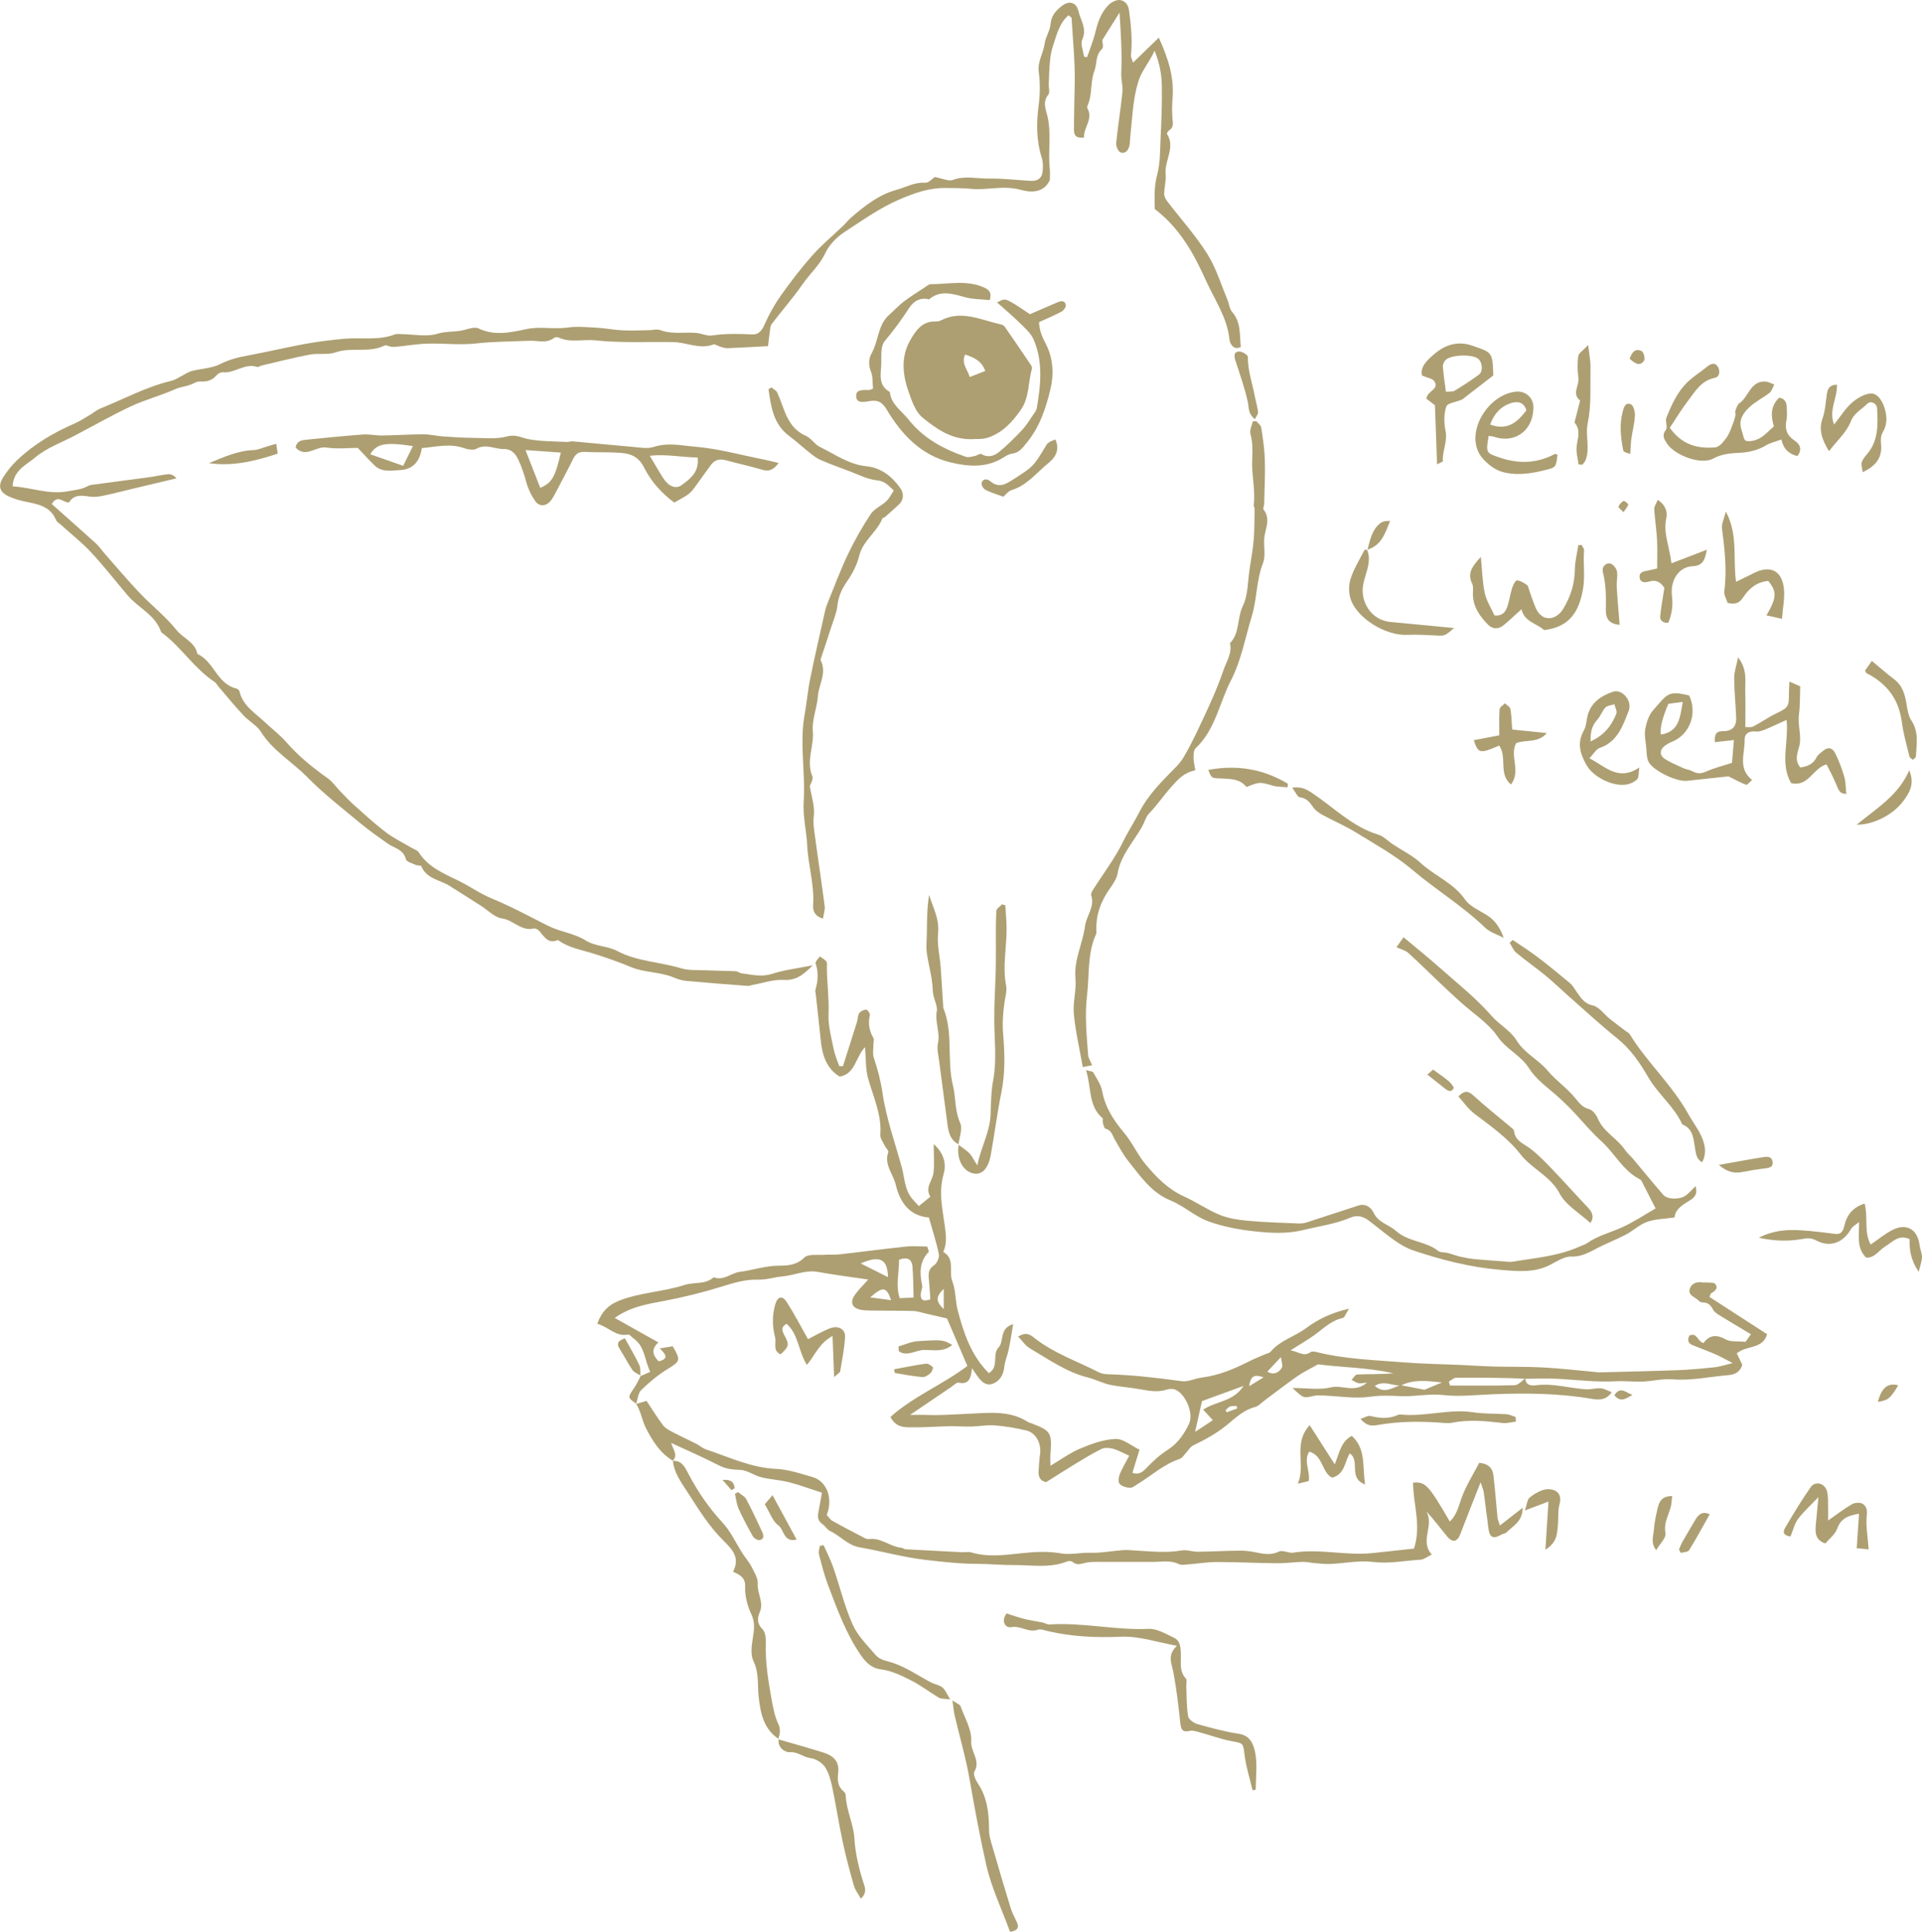 <?xml version="1.0" encoding="UTF-8"?><svg id="Layer_1" xmlns="http://www.w3.org/2000/svg" viewBox="0 0 421.96 424.11"><defs><style>.cls-1{fill:#ad9f72;stroke-width:0px;}</style></defs><path class="cls-1" d="M139.68,308.18c-1.93-1.38-1.9-1.36-.49-3.42.59-.86,1.01-1.82,1.51-2.74l-.11.1c.66-.29,1.33-.58,2.17-.95-1.29-2.57-1.14-5.55-3.64-7.3-.43-.3-.9-.96-1.23-.89-2.67.56-4.23-1.65-6.76-2.35.93-2.66,2.48-4.21,4.99-5.16,4.59-1.73,9.53-1.88,14.14-3.36,2.13-.69,4.59-.04,6.43-1.7,2.18.85,3.82-.94,5.68-1.18,2.94-.38,5.77-1.38,8.78-1.37,1.91,0,3.8-.15,5.46-1.79.82-.82,2.83-.48,4.3-.59,1.17-.09,2.37.03,3.53-.1,4.76-.54,9.51-1.19,14.27-1.69,1.61-.17,3.26-.03,4.85-.03.17.6.43,1.08.32,1.19-2.06,2.15-2,4.67-1.43,7.34.13.59-.28,1.27-.31,1.92-.07,1.44.71,1.66,2.11,1.14-.11-1.56-.19-3.16-.35-4.75-.11-1.17.1-2,1.2-2.75.63-.42,1.17-1.68,1.02-2.41-.54-2.64-1.39-5.21-2.19-8.04-4.25-.37-6.34-3.27-7.29-7.26-.56-2.35-2.6-4.36-1.62-7.11.12-.33-.55-.9-.78-1.4-.37-.79-1.03-1.63-.97-2.4.33-4.44-1.56-8.34-2.7-12.45-.56-2.01-.44-4.2-.66-6.79-2.16,2.28-2.07,5.84-5.56,6.47-2.93-1.76-3.86-4.77-4.18-8.14-.32-3.33-.72-6.66-1.08-9.98-.03-.32-.16-.67-.07-.95.58-1.93.7-3.83.04-5.8-.12-.36.59-1,.92-1.52.49.36,1.09.65,1.45,1.12.22.29.1.85.1,1.28.02,3.44.52,6.84.37,10.31-.11,2.53.63,5.11,1.13,7.64.25,1.27.79,2.48,1.21,3.72.28,0,.55.02.83.03,1.03-3.25,2.07-6.5,3.09-9.75.2-.62.13-1.39.48-1.89.3-.43,1-.76,1.54-.78.27-.01.88.85.8,1.18-.45,1.82-.15,3.44.76,5.05.22.39-.01,1.02,0,1.55,0,.93-.18,1.94.1,2.79.85,2.54,1.51,5.01,1.91,7.73.8,5.53,2.75,10.9,4.23,16.33.62,2.28.6,4.78,2.17,6.75.45.57.98,1.09,1.58,1.75.9-.74,1.65-1.34,2.52-2.06-1.26-1.99.49-3.51.69-5.28.22-1.87.05-3.78.05-6.27,2.45,2.19,2.76,4.58,2.16,6.66-1.21,4.23-.06,8.31.41,12.37.19,1.68.22,3.06-.47,4.65,2.68,1.54,1.14,4.31,1.99,6.46.77,1.97.63,4.27,1.18,6.36,1.32,5,2.92,9.9,6.83,13.79,2.34-1.4.65-4.09,2.14-5.64,1.29-1.34.04-4.18,3.21-5.12-.37,2.14-.64,3.9-1,5.64-.27,1.28-.84,2.52-.96,3.8-.18,1.85-1.18,3.24-2.7,3.7-1.64.5-2.7-.99-3.58-2.28-.17-.25-.34-.5-.81-1.18-.21,2.11-.62,3.66-2.94,3.17-.45-.09-1.08.59-1.6.94-2.82,1.9-5.63,3.81-9.06,6.14,1.57,0,2.55-.04,3.53,0,3.11.15,6.21-.13,9.29-.25,4.28-.16,8.95-.85,12.99,1.76.27.17.61.25.91.36,4.2,1.6,4.47,2.05,4.11,6.75-.06.73,0,1.46,0,2.54,2.33-1.37,4.35-2.87,6.6-3.8,2.45-1.02,5.1-1.99,7.7-2.08,1.69-.06,3.43,1.48,5.25,2.35-.58,1.88-1.04,3.41-1.56,5.1,1.33.42,2.14-.06,3.07-1.05,1.4-1.49,2.96-2.91,4.68-4.01,2.24-1.43,3.62-3.47,4.69-5.73,1.06-2.25-.76-6.58-3.06-7.5-.54-.22-1.3-.17-1.87.01-1.86.61-3.65.31-5.5-.03-2.24-.42-4.54-.55-6.78-1-1.73-.35-3.3-1.21-5.05-1.65-4.68-1.17-8.63-4-12.73-6.41-.94-.55-1.59-1.59-2.53-2.56,1.52-.94,2.39-.62,3.33.13,4.28,3.45,9.47,5.21,14.29,7.67.57.29,1.26.45,1.9.47,5.51.14,10.96.79,16.42,1.53,1.38.19,2.86-.61,4.32-.79,3.72-.46,7.1-1.87,10.4-3.55,1.16-.59,2.38-1.06,3.57-1.58.4-.18.93-.24,1.18-.54,2.07-2.5,5.26-3.3,7.76-5.16,2.54-1.89,5.44-3.37,9.47-4.3-.72,1.11-.97,1.96-1.38,2.05-2.62.54-4.36,2.44-6.4,3.87-1.48,1.04-3.05,1.95-5.06,3.22,1.81.34,2.9,1.45,4.35.42.3-.21.87-.17,1.27-.06,6.29,1.58,12.75,1.77,19.16,2.28,4.11.33,8.24.38,12.36.56,2.5.11,5,.3,7.5.36,3.6.1,7.2,0,10.79.2,3.9.21,7.79.67,11.69,1.02.11,0,.21.07.32.07,5.86-.15,11.71-.27,17.57-.49,2.73-.1,5.46-.36,8.19-.65,1.03-.11,2.04-.47,3.87-.91-1.73-.88-2.72-1.46-3.77-1.92-1.67-.72-3.38-1.34-5.06-2.03-1.06-.43-1.1-1.21-.67-2.1,1.71-.76,1.76,1.34,3.09,1.66,1.25-1.73,2.79-1.97,4.85-.82,1.11.62,2.69.37,4.37.55.27-.38.69-.95,1.2-1.66-2.4-1.44-4.63-2.76-6.84-4.13-.54-.33-1.18-.71-1.45-1.23-.5-.97-1.07-1.61-2.23-1.62-.31,0-.71-.13-.9-.34-.73-.86-2.49-1.13-2.01-2.66.41-1.28,1.63-1.64,2.97-1.37.21.04.44-.05.65-.02.68.08,1.65-.06,1.96.32.75.93-.04,1.55-.86,2.03-.15.09-.19.37-.4.82,4.16,2.69,8.36,5.4,12.65,8.18-.91,3.36-4.59,2.4-6.65,4.22.4.83.81,1.69,1.2,2.49-.42,1.6-1.67,2.16-2.99,2.27-4.11.33-8.16,1.28-12.35.93-2.15-.18-4.36.41-6.55.49-1.95.08-3.92-.17-5.86-.06-4.17.22-8.3-.28-12.44-.53-2.47-.15-4.95-.04-7.44-.02-5.06-.27-10.11-.24-15.17-.23-.54,0-1.08.56-1.62.86.08.28.16.57.25.85,4.73,0,9.47.07,14.2-.07.8-.02,1.57-.97,2.35-1.49.05,1.67,1.54,1.61,2.38,1.5,3.73-.49,7.28.66,10.92.89,1.07.07,2.17-.3,3.24-.22.76.05,1.49.51,2.43.86-1.32,1.89-3.07,1.68-4.37,1.46-7.17-1.23-14.42-1.3-21.61-1.02-3.68.14-7.4.59-11.04.18-3.2-.36-6.26.4-9.39.24-2.24-.11-4.4-.19-6.69.14-3.34.47-6.83-.15-10.25-.28-.73-.03-1.49-.06-2.19.11-2.11.5-2.11.54-4.55-1.76,3.1,0,5.9.48,8.43-.14,2.5-.61,5.14,1.35,7.92-1.03-.99.08-1.47.23-1.89.12-.53-.14-1.01-.49-1.51-.74.42-.41.82-1.15,1.25-1.17,2.64-.11,5.29-.05,7.98-.25-5.66-1.32-11.52-1.3-16.58-1.98-1.85,1.05-3.26,1.71-4.52,2.59-2.45,1.72-4.82,3.56-7.22,5.34-.7.52-1.35,1.26-2.14,1.46-2.47.63-4.29,2.42-6.07,3.88-2.34,1.92-4.85,3.27-7.49,4.55-.63.3-1.02,1.07-1.54,1.61-.44.47-.83,1.15-1.37,1.33-3.48,1.14-6.14,3.63-9.19,5.48-.56.34-1.16.89-1.72.87-.8-.03-1.78-.31-2.29-.85-.35-.38-.24-1.46,0-2.08.55-1.36,1.32-2.63,2.1-4.11-1.44-.64-2.48-1.25-3.6-1.55-.79-.21-1.82-.27-2.51.07-2.02.99-3.95,2.19-5.88,3.36-2.01,1.22-3.99,2.49-6.24,3.91-1.03-.16-1.79-.91-1.67-2.39.1-1.2.12-2.41.31-3.6.37-2.36-.82-4.81-2.94-5.33-2.28-.56-4.63-.95-6.98-1.14-1.69-.14-3.42.22-5.13.26-1.63.04-3.27-.1-4.91-.07-2.51.05-5.02.25-7.53.24-1.91-.01-4.03.27-5.35-2.28,5.08-4.54,11.54-7.12,16.9-11.2-1.48-3.45-3.03-7.07-4.47-10.42-1.61-.37-3.21-.75-4.8-1.11-.85-.19-1.7-.51-2.56-.53-3.1-.08-6.2-.06-9.3-.1-.76,0-1.54-.02-2.29-.17-1.79-.35-2.4-1.53-1.41-3.07.79-1.23,1.91-2.25,3.07-3.57-3.78-.56-7.43-1-11.03-1.67-2.77-.51-5.24.79-7.89,1-1.79.15-3.45.77-5.39.7-2.61-.09-5.32.72-7.87,1.52-4.1,1.28-8.22,2.29-12.44,3.11-3.56.69-7.45,1.21-11.04,3.77,3.36,1.88,6.38,3.58,9.59,5.38-1.67,1.48-1.25,2.86.07,4.16,2.35-.61,1.48-1.61.22-2.85,1.1-.18,1.99-.33,2.84-.47,1.84,3.1,1.66,3.31-1.13,5.01-2.1,1.28-4.02,2.91-5.79,4.62-.69.67-.75,2-1.1,3.02l.07-.06ZM307.53,304.1c1.67.32,3.34.65,5.21,1.01.99-.42,2.25-.94,3.84-1.61-3.24-.32-6.16-.75-8.98.66-1.83.17-3.69-1.21-5.78.09,2.16,1.92,3.92.31,5.72-.16ZM200.57,284.86c-.08-2.41-.06-4.62-.25-6.82-.15-1.7-1.22-2.12-2.94-1.48.04,2.77-.8,5.54.14,8.45,1.04-.05,1.86-.09,3.05-.15ZM273.02,304.26c-3.63,1.33-6.69,2.45-9.13,3.34-.58,2.58-.99,4.41-1.53,6.77,1.62-1.07,2.76-1.82,3.91-2.58-.65-.71-1.24-1.35-2.13-2.32,2.9-1.9,6.64-1.71,8.88-5.21ZM194.94,280.38c-.04-3.99-1.83-4.85-5.98-3,2.02,1.01,3.95,1.98,5.98,3ZM195.63,285.44c-1.03-2.99-1.8-3.06-4.58-.61,1.64.22,2.88.39,4.58.61ZM281.22,297.94c-1.25,1.34-2.13,2.29-2.98,3.19,1.19.76,2.41.38,3.15-.81.32-.51-.08-1.48-.17-2.38ZM207.19,282.95c-1.78,1.76-1.76,2.77,0,4.45v-4.45ZM274.23,304.34c1.32-.82,2.05-1.26,3.18-1.96-1.98-.69-2.83-.39-3.18,1.96ZM271.63,309.2c-.04-.18-.09-.35-.13-.53-.48.03-.99-.04-1.42.11-.39.14-.68.54-1.02.82.09.15.17.31.26.46.77-.29,1.54-.58,2.31-.86Z"/><path class="cls-1" d="M205.23,38.86c1.72.32,3.02.99,3.93.65,2.69-1.01,5.37-.26,8.02-.31,3.07-.05,6.15.36,9.23.51,1.38.06,2.37-.62,2.49-2.07.09-.97.12-2.02-.17-2.92-1.22-3.84-1.23-7.69-.7-11.65.32-2.39.34-4.88.02-7.27-.31-2.31,1.03-4.11,1.29-6.22.18-1.44,1.17-2.8,1.29-4.23.15-1.86,1.13-2.99,2.45-4.02,1.64-1.28,3.24-.87,3.69,1.13.46,2.02,1.93,3.84.83,6.23-.45.98.23,2.48.39,3.74l.67.13c.62-1.83,1.37-3.62,1.82-5.49.54-2.24,1.27-4.36,2.91-5.99.61-.61,1.69-1.16,2.48-1.07,1.05.12,1.82.93,2,2.26.44,3.26.77,6.51.43,9.81-.05.47.25.98.45,1.67,1.91-1.86,3.65-3.55,5.66-5.49,2.04,4.52,3.39,8.67,3.02,13.24-.12,1.48-.15,2.99-.03,4.48.08,1.01.36,1.95-.71,2.63-.24.16-.56.66-.49.77,1.92,3-.59,5.85-.29,8.81.14,1.45-.31,2.95-.32,4.43,0,.57.39,1.21.76,1.69,2.91,3.8,6.15,7.39,8.69,11.42,1.93,3.06,3,6.67,4.43,10.05.38.9.45,2.03,1.05,2.72,1.99,2.3,1.59,5.04,1.89,7.69-1.16.53-1.78.05-2.23-.78-.15-.28-.24-.62-.27-.94-.49-4.79-3.28-8.7-5.17-12.91-2.62-5.84-5.74-11.5-11.22-15.67-.06-2.42-.17-4.92.53-7.54.69-2.58.62-5.38.75-8.09.18-3.79.35-7.59.27-11.37-.05-2.42-.42-4.87-1.59-7.76-1.22,2.71-2.84,4.35-3.6,6.86-1.22,4.03-1.29,8.09-1.75,12.15-.06.54-.03,1.1-.13,1.64-.2,1.08-.81,2.03-1.94,1.71-.51-.15-1.09-1.36-1.02-2.03.37-3.76,1-7.49,1.38-11.24.14-1.37-.32-2.79-.26-4.18.19-4.36-.08-8.71-.38-13.27-1.2,1.91-2.39,3.82-3.78,6.03,0,.37.35,1.59-.06,1.96-1.5,1.36-1.07,3.22-1.67,4.78-.95,2.48-.41,5.2-1.5,7.62-.08.19-.12.48-.03.64,1.32,2.37-.91,4.2-.74,6.38-1.57.22-2.24-.29-2.23-1.74.04-3.29.08-6.59.17-9.88.12-4.85-.41-9.71-.68-14.57,0-.16-.3-.3-.67-.64-2.06,1.76-2.6,4.3-3.4,6.67-.37,1.09-.57,2.27-.68,3.42-.17,1.69-.2,3.39-.27,5.09-.03.76.29,1.79-.09,2.25-1.27,1.53-.61,3.11-.24,4.54.98,3.89.13,7.82.56,11.71.09.84.01,1.7.01,2.51-1.37,2.96-4.33,2.71-6.42,2.13-3.76-1.05-7.37.16-11.02-.22-1.76-.18-3.55-.15-5.33-.18-3.65-.07-6.89,1.07-10.26,2.52-4.36,1.88-8.12,4.6-12.02,7.13-1.73,1.12-3.39,2.83-4.26,4.67-1.26,2.69-3.44,4.57-5.05,6.91-2.06,2.99-4.5,5.73-6.7,8.63-.34.45-.34,1.18-.43,1.79-.16,1.05-.26,2.11-.38,3.07-3.18.17-6.03.34-8.89.45-.52.02-1.06-.17-1.58-.32-.53-.15-1.15-.63-1.54-.49-3.03,1.14-5.87-.48-8.8-.53-5.7-.1-11.41.23-17.1-.38-2.69-.29-5.46.59-8.09-.62-.26-.12-.74-.1-.96.07-1.67,1.31-3.56.56-5.37.64-3.92.16-7.9.16-11.75.59-4.39.49-8.71-.32-13.04.21-.5.06-1.01.12-1.51.17-1.25.14-2.49.33-3.74.38-.63.03-1.42-.51-1.88-.28-3.39,1.68-7.17.25-10.66,1.47-1.74.61-3.82.15-5.69.5-3.57.68-7.09,1.58-10.63,2.41-.32.07-.67.4-.91.31-2.73-.95-4.94,1.45-7.57,1.16-.45-.05-1.09.33-1.41.71-.96,1.1-2.13,1.4-3.51,1.31-.41-.03-.9.09-1.26.3-1.34.76-2.99.82-4.22,1.37-3.25,1.46-6.72,2.34-9.91,3.85-4.1,1.95-8.06,4.19-12.08,6.31-2.97,1.57-6.29,2.73-8.79,4.85-1.88,1.6-4.83,2.81-4.94,6.35,4.09.21,7.93,1.89,12.21,1.06,1.43-.28,2.86-.35,4.16-1.07.28-.15.6-.28.92-.32,4.31-.58,8.62-1.14,12.93-1.72,1.29-.18,2.56-.5,3.85-.62.62-.06,1.27.18,1.9.9-3.31.79-6.62,1.58-9.94,2.37-2.1.5-4.19,1.05-6.3,1.48-.93.19-1.93.3-2.85.16-1.79-.28-3.48-.48-4.51,1.3-1.32.05-2.46-1.88-3.79.33,3.19,2.84,6.46,5.71,9.67,8.63.79.72,1.4,1.65,2.12,2.46,2.51,2.85,4.96,5.76,7.58,8.51,2.61,2.74,5.65,5.1,7.99,8.04,1.47,1.84,4.1,2.65,4.61,5.27,3.63,1.63,4.31,6.58,8.51,7.58.28.07.67.37.73.63.71,3.14,3.44,4.77,5.5,6.7,1.58,1.49,3.39,2.86,4.82,4.5,2.67,3.07,5.79,5.57,9.08,7.91,1.04.74,1.8,1.88,2.7,2.81,1.04,1.07,2.06,2.17,3.17,3.16,2.26,2.01,4.5,4.07,6.91,5.9,1.71,1.3,3.69,2.24,5.55,3.35.56.33,1.32.54,1.64,1.04,2.1,3.27,5.49,4.63,8.77,6.24,2.44,1.2,4.69,2.82,7.2,3.85,4.24,1.74,8.26,3.93,12.33,5.98,2.72,1.37,5.82,1.68,8.33,3.25,2.19,1.37,4.78,1.18,6.89,2.3,4.41,2.35,9.39,2.4,14.03,3.81,1.69.52,3.59.37,5.4.45,2.22.1,4.45.1,6.68.21.41.02.79.4,1.21.45,2.23.28,4.38.87,6.73.11,2.65-.85,5.48-1.18,8.92-1.87-2.13,2.18-3.73,3.37-6.42,3.21-2.2-.13-4.45.68-6.68,1.08-.41.07-.83.26-1.23.23-4.5-.34-9.01-.68-13.5-1.1-.93-.09-1.86-.4-2.73-.76-3.01-1.26-6.32-1-9.45-2.31-2.56-1.07-5.31-2.03-7.99-2.88-2.72-.86-5.55-1.27-7.93-3.02-2.18.95-3.02-.77-4.14-2.02-.27-.3-.84-.59-1.18-.51-2.75.66-4.48-1.86-6.98-2.21-1.64-.23-3.09-1.81-4.63-2.79-2.27-1.44-4.54-2.88-6.81-4.32-2.14-1.36-5.1-1.53-6.27-4.35-.09-.22-.84-.1-1.22-.28-.78-.36-2.03-.69-2.17-1.26-.55-2.22-2.59-2.43-4.02-3.45-2.02-1.45-4.07-2.86-5.98-4.45-3.94-3.28-8.02-6.43-11.6-10.08-3.34-3.4-7.62-5.83-10.24-10.01-.89-1.42-2.61-2.29-3.79-3.56-1.9-2.04-3.68-4.21-5.5-6.33-.29-.33-.48-.79-.83-1.01-4.39-2.88-7.19-7.45-11.31-10.61-.17-.13-.42-.25-.48-.43-1.28-3.75-5.01-5.24-7.35-8.01-2.64-3.13-5.16-6.37-7.94-9.36-2.03-2.19-4.41-4.05-6.63-6.07-.4-.36-.95-.66-1.14-1.12-1.19-2.84-3.7-3.41-6.32-3.93-1.38-.27-2.78-.64-4.05-1.23-2.04-.95-2.43-2.28-1.21-4.21.86-1.37,1.9-2.67,3.08-3.78,3.69-3.49,8-6.03,12.65-8.05,1.09-.47,2.1-1.15,3.13-1.75.84-.49,1.6-1.16,2.49-1.52,5.17-2.08,10.11-4.79,15.6-6.07.73-.17,1.39-.64,2.07-.98.78-.39,1.52-.94,2.35-1.16,2.06-.55,4.36-.57,6.21-1.51,2-1.01,4-1.52,6.14-1.91,3.95-.72,7.86-1.65,11.8-2.4,3.05-.58,6.12-.97,9.23-1.26,3.72-.35,7.58.44,11.21-.96.48-.18,1.07-.07,1.62-.06,2.58.03,5.34.64,7.69-.08,2.1-.65,4.19-.31,6.2-.91.92-.27,2.13-.63,2.88-.27,3.51,1.7,7.08.88,10.49.15,3.04-.65,6.01.09,9.01-.34,2.14-.3,4.36-.08,6.54.04,1.84.1,3.67.48,5.51.57,1.94.09,3.9,0,5.85-.03.83-.01,1.76-.3,2.48-.03,2.6.99,5.27.42,7.89.63,1.18.09,2.39.73,3.49.56,2.98-.45,5.93-.37,8.91-.23,1.22.06,2.02-.79,2.59-2.11.98-2.27,2.23-4.48,3.66-6.5,2.15-3.03,4.42-5.99,6.89-8.77,2.06-2.32,4.48-4.31,6.73-6.47.63-.6,1.16-1.31,1.82-1.87,2.97-2.53,5.98-4.95,9.88-6.02,2.09-.57,3.97-1.72,6.3-1.56.79.05,1.65-.96,2.15-1.27Z"/><path class="cls-1" d="M139.61,308.23c.72-.21,1.44-.42,2.34-.68,1.24,1.86,2.35,3.71,3.66,5.41.54.69,1.46,1.13,2.28,1.56,1.61.85,3.28,1.59,4.91,2.42.77.39,1.45,1.02,2.26,1.29,5.03,1.67,9.85,4.01,15.33,4.25,2.68.12,5.34,1.04,7.96,1.78,3.18.91,4.6,4.68,3.15,8.34.39.41.75,1.01,1.28,1.31,2.11,1.19,4.26,2.3,6.41,3.42.48.25,1.04.63,1.51.56,2.7-.38,4.71,1.68,7.22,1.91.31.03.6.32.9.33,4.13.23,8.26.44,12.39.65.66.03,1.36-.15,1.96.03,3.72,1.1,7.42.58,11.18.18,2.81-.3,5.74-.46,8.49.03,2.22.39,4.27-.19,6.4-.12,2.44.08,4.91-.41,7.36-.59.87-.06,1.75.04,2.63.09,3.4.18,6.79.59,10.21-.02,1.11-.2,2.32.3,3.49.29,3.19-.03,6.38-.23,9.58-.24,1.3,0,2.6.25,3.88.51,1.51.31,2.88.41,4.41-.31.81-.39,2.1.4,3.1.24,5.9-.93,11.78.74,17.67.07,2.92-.33,5.85-.64,8.85-.96,1.69-5.04-.19-9.77-.19-14.48,2.71-.24,3.38.48,8.07,8.55,1.47-1.4,1.9-3.25,2.55-5.11.96-2.72,2.57-5.22,3.91-7.8,1.95.18,2.91,1.14,3.1,2.69.38,3.11.6,6.24.91,9.35.04.41.23.8.52,1.73,1.65-1.28,3.07-2.39,5.02-3.91-.08,3.21-2.25,4.02-3.55,5.41-.26.27-.77.29-1.12.49-1.74,1.02-2.57.7-2.84-1.19-.38-2.69-.68-5.4-1.05-8.09-.07-.5-.3-.97-.69-2.2-1.67,4.26-3.1,7.81-4.47,11.4-.62,1.64-1.66,1.94-2.81.57-1.52-1.82-2.91-3.75-4.65-5.58,1.86,3.11-1.55,6.46,1.21,9.47-1.1.53-1.75,1.1-2.43,1.13-3.47.2-6.87.94-10.44.5-3.07-.38-6.26.31-9.4.44-1.16.05-2.33-.1-3.49-.19-.87-.07-1.73-.29-2.59-.27-1.85.05-3.7.32-5.55.31-4.43-.04-8.86-.27-13.29-.27-2.13,0-4.25.36-6.38.52-.64.05-1.4.21-1.92-.05-1.79-.89-3.64-.52-5.48-.5-3.74.03-7.48-.02-11.23,0-1.3,0-2.64-.08-3.89.21-1.01.24-1.84.58-2.75-.19-.26-.22-.86-.27-1.2-.13-3.87,1.56-7.89.76-11.85.8-2.59.03-5.17-.26-7.76-.26-3.88,0-7.71-.43-11.56-.88-4.88-.58-9.57-1.91-14.37-2.74-2.69-.46-4.28-2.56-6.54-3.6-.64-.29-1.03-1.08-1.63-1.49-.97-.66-1.15-1.51-.93-2.57.28-1.36.5-2.74.79-4.34-2.48-.8-4.82-1.68-7.22-2.3-1.99-.51-4.09-.59-6.09-1.09-1.6-.4-3.09-1.57-4.65-1.62-1.69-.05-3.15-.21-4.69-1.01-3.29-1.69-6.69-3.16-10.44-4.91.39,1.48,1.65,2.79.23,3.98,0,0,.1-.1.1-.1-2.81-1.66-4.51-4.45-5.87-7.11-.82-1.61-1.11-3.68-2.16-5.36-.01,0-.08.06-.08.06Z"/><path class="cls-1" d="M213,96.42c-4.24-.01-7.54-2.34-10.49-4.77-1.61-1.33-2.41-3.84-3.14-5.96-1.27-3.69-1.55-7.53.5-11.06,1.16-2,2.53-4.08,5.36-4.05.43,0,.92-.02,1.28-.21,4.59-2.41,8.87-.09,13.24.85.3.06.66.26.83.5,1.91,2.75,3.8,5.53,5.68,8.31.18.26.37.66.3.91-.88,2.99-.53,6.28-2.43,9.02-1.89,2.72-4.08,5.08-7.29,6.14-1.18.39-2.55.24-3.83.33ZM216.31,81.44c-.82-2.26-2.54-2.98-4.43-3.61-.91,2.04.58,3.3,1.01,4.94,1.14-.44,2.12-.83,3.42-1.33Z"/><path class="cls-1" d="M363.48,265.3c-1-1.95-1.79-3.49-2.59-5.03-.25-.48-.45-1.15-.87-1.36-3.71-1.87-5.5-5.71-8.46-8.37-1.92-1.73-3.72-3.83-5.52-5.81-1.92-2.11-3.98-4.03-6.21-5.84-1.46-1.19-3.13-2.75-4.12-4.32-1.82-2.9-4.99-4.16-6.92-6.99-2.06-3.01-5.43-5.12-8.22-7.65-1.49-1.35-2.97-2.73-4.43-4.11-2.33-2.21-4.6-4.48-6.98-6.63-.61-.55-1.53-.75-2.58-1.24.58-.81,1.04-1.46,1.56-2.18,2.65,2.22,5.15,4.22,7.55,6.34,4.01,3.56,8.28,6.92,11.79,10.93,1.73,1.98,4.16,3.22,5.47,5.37,1.74,2.86,4.78,4.18,6.83,6.65,1.78,2.14,4.19,3.76,5.96,5.91.93,1.14,1.59,2.12,3.14,2.53.79.2,1.57,1.25,1.93,2.1,1.27,2.98,4.3,4.36,6,6.92.47.71,1.18,1.26,1.73,1.92,2.21,2.62,4.36,5.29,6.61,7.87.98,1.12,3.81,1.08,5.1.04.64-.52,1.19-1.15,1.99-1.94.53,1.79-.26,2.54-1.35,3.19-1.57.95-3.12,1.93-3.25,3.68-2.2.32-4.21.33-6,.96-1.67.59-3.05,1.93-4.65,2.78-1.95,1.03-4.01,1.82-5.98,2.82-1.93.97-3.65,2.11-6.07,2.03-1.55-.05-3.18,1.09-4.69,1.85-3.54,1.79-7.34,1.36-10.99,1.05-6.5-.56-12.84-2.18-19.02-4.26-1.42-.48-2.78-1.29-4.02-2.15-1.98-1.38-3.82-2.96-5.75-4.42-1.19-.9-2.54-1.24-3.97-.63-3.29,1.41-6.81,1.86-10.23,2.7-3.75.93-7.31.7-10.9.31-3.44-.37-6.94-1.03-10.17-2.22-2.89-1.07-5.31-3.36-8.17-4.53-4.22-1.71-6.57-5.22-9.19-8.5-1.2-1.5-2.14-3.22-3.1-4.9-.54-.93-.71-2.06-2.03-2.37-.3-.07-.46-.87-.6-1.36-.09-.3.12-.81-.05-.94-3.21-2.76-2.4-6.76-3.64-10.56.85.24,1.44.24,1.58.48.73,1.31,1.69,2.62,1.95,4.04.66,3.62,2.5,6.46,4.82,9.21,1.81,2.15,2.97,4.84,4.77,6.99,2.35,2.81,4.92,5.44,8.4,7.01,2.66,1.2,5.1,2.91,7.79,4.02,1.87.77,3.97,1.11,6,1.3,3.8.35,7.61.46,11.42.62.61.03,1.25-.1,1.84-.28,3.77-1.21,7.52-2.47,11.29-3.68,1.54-.49,2.76.46,3.28,1.58,1.05,2.24,3.37,2.62,4.88,3.98,2.75,2.47,6.52,2.23,9.26,4.39.53.42,1.46.3,2.19.49.91.24,1.78.59,2.69.8,1.04.24,2.1.44,3.16.54,2.22.21,4.44.36,6.66.52.54.04,1.1.14,1.63.05,5.04-.84,10.18-1.22,14.91-3.4.5-.23,1.06-.36,1.49-.67,2.36-1.68,5.17-2.33,7.75-3.51,2.52-1.15,4.86-2.72,7.3-4.12Z"/><path class="cls-1" d="M92.61,98.38c-.44,2.92-1.94,4.7-4.85,4.83-1.86.08-3.87.52-5.44-.95-1.26-1.18-2.4-2.49-3.77-3.93-1.99,0-4.51.29-6.92-.08-2.26-.35-4.51,2.41-6.74,0,.29-1.55,1.46-1.62,2.52-1.73,4.09-.41,8.17-.83,12.27-1.13,1.4-.1,2.82.24,4.23.22,3.01-.04,6.03-.25,9.04-.26,1.4,0,2.8.35,4.21.45,2.24.16,4.48.32,6.72.33,2.5.02,5.13.32,7.48-.32,1.89-.51,3.1.3,4.66.6,2.74.52,5.58.46,8.39.62.43.02.88-.18,1.3-.14,4.32.38,8.64.83,12.96,1.19,1.63.13,3.41.51,4.87.03,3.09-1.01,6.16-.29,9.1-.04,4.95.41,9.81,1.77,14.71,2.74,1.08.22,2.16.49,3.6.83-1.2,1.63-2.2,1.9-3.65,1.47-2.61-.78-5.29-1.34-7.92-2.06-1.31-.36-2.41-.16-3.23.93-1.22,1.62-2.36,3.3-3.57,4.93-.44.59-.91,1.2-1.5,1.62-.86.63-1.84,1.1-3.05,1.81-2.73-2.02-5.09-4.63-6.62-7.69-1.12-2.25-2.77-3.01-4.85-3.2-2.69-.24-5.42-.09-8.12-.24-1.29-.07-2.03.37-2.59,1.51-1.18,2.4-2.45,4.75-3.69,7.12-.35.67-.7,1.35-1.15,1.96-.97,1.34-2.58,1.54-3.49.23-.85-1.21-1.54-2.63-1.94-4.06-.48-1.74-1.01-3.41-1.79-5.06-.69-1.46-1.61-2.36-3.19-2.33-1.98.04-3.88-1.24-5.97-.07-.71.4-1.98.15-2.87-.16-2.95-1.02-5.83-.29-9.14.03ZM142.65,100.05c1.13,1.9,2.01,3.46,2.99,4.97,1.14,1.77,2.72,2.44,4.06,1.45,1.85-1.37,3.85-2.84,3.46-6.04-3.48-.02-6.89-.79-10.51-.37ZM118.6,107.1c2.58-1.08,3.29-2.35,4.53-7.74-2.42-.17-4.82-.34-7.76-.55,1.24,3.17,2.24,5.73,3.24,8.29ZM90.65,97.93c-6.01-.9-7.99-.56-9.36,1.8,2.44.86,4.82,1.69,7.23,2.54.7-1.42,1.34-2.73,2.13-4.34Z"/><path class="cls-1" d="M275.78,92.42c.39.49,1.04.93,1.12,1.47.36,2.34.72,4.7.79,7.07.09,3.22-.08,6.44-.15,9.66,0,.43-.32,1.02-.13,1.25,1.72,2.19.21,4.4.13,6.6-.07,1.72.34,3.62-.25,5.13-1.49,3.78-1.3,7.85-2.46,11.65-1.44,4.72-2.32,9.74-4.55,14.05-2.58,4.99-3.44,10.91-7.81,14.99-.43.4-.43,1.38-.43,2.09,0,.82.21,1.65.38,2.74-2.45.47-3.8,1.97-5.28,3.64-1.69,1.9-3.11,4.01-4.88,5.84-.7.72-.95,1.86-1.47,2.78-1.9,3.42-4.74,6.32-5.44,10.41-.21,1.22-1.07,2.39-1.81,3.46-1.87,2.69-2.95,5.6-2.83,8.91.01.32.03.69-.1.97-1.93,4.28-1.42,8.94-1.96,13.41-.52,4.31-.09,8.73.24,13.09.05.68.51,1.33.88,2.22-.74.15-1.23.25-2.05.42-.71-4.01-1.6-7.8-1.97-11.64-.24-2.57.6-5.23.36-7.8-.38-4.1,1.59-7.64,2.09-11.48.3-2.3,2.2-4.25,1.37-6.76-.11-.33.14-.86.37-1.21,2.24-3.54,4.82-6.91,6.65-10.65,1.08-2.22,2.43-4.25,3.54-6.43,2.04-3.99,5.21-7.02,8.28-10.16,1.09-1.12,1.87-2.6,2.62-4,1.08-2,2.04-4.07,3-6.12,1.67-3.54,3.28-7.1,4.54-10.81.67-1.97,1.97-3.77,1.47-6.02,2.19-2.24,1.52-5.46,2.8-8.11,1.18-2.42,1.08-5.46,1.51-8.23.33-2.14.72-4.28.9-6.44.18-2.25.14-4.52.18-6.77,0-.21-.21-.43-.19-.62.44-3.43-.51-6.83-.33-10.21.1-1.92.12-3.67-.38-5.53-.22-.82.31-1.84.5-2.76.25-.02.51-.04.76-.07Z"/><path class="cls-1" d="M380.69,162.46c-1.34.15-2.77.32-4.2.48q-.27-2.43,1.56-2.41c2.2.02,3.19-.88,3.11-3.01-.11-2.9-.42-5.8-.44-8.69,0-1.32.49-2.65.86-4.51,2.09,2.66,1.52,5.18,1.58,7.54.07,2.46.02,4.93.02,7.76.42-.02,1.2.14,1.74-.13,1.72-.88,3.3-2.04,5.04-2.87,2.55-1.2,2.83-1.51,2.78-4.28-.01-.72.06-1.45.12-2.7,1.17.51,1.96.86,2.37,1.04-.09,2.36-.03,4.26-.28,6.13-.27,2.05.37,4.02.24,6-.12,1.86-1.59,3.68.06,5.68,1.52-.21,2.82-.71,3.59-2.27.27-.55.9-.92,1.39-1.36,1.11-.99,2.12-.66,2.68.51.8,1.65,1.48,3.39,1.98,5.15.35,1.21.32,2.54.45,3.81-1.47-.24-1.44-.26-2.53-2.85-.55-1.3-1.24-2.53-1.81-3.67-2.99.8-3.94,5.03-7.78,4.11-2.49-4.33-.46-8.98-1-13.87-1.72.78-3.14,1.47-4.61,2.07-.67.27-1.44.56-2.11.48-1.51-.19-2.52.47-2.48,1.83.08,2.96-1.58,6.24,1.64,8.8-.56.48-1.07,1.15-1.3,1.06-1.15-.42-2.23-1.03-3.89-1.85-2.54.27-5.83.62-9.12.98-2.34.25-7.59-2.3-8.48-4.29-.38-.86-.35-1.92-.44-2.9-.13-1.4-.46-2.86-.22-4.21.26-1.43.78-3.02,1.71-4.08,3.16-3.57,3.21-4.41,7.93-3.25,1.85,3.91.14,8.55-3.7,10.12-.69.28-1.38.65-1.92,1.15-.91.83-.77,1.95.12,2.55,1.33.89,2.85,1.5,4.31,2.17.57.26,1.24.29,1.78.59,1.03.56,1.9.66,3.07.14,1.88-.84,3.92-1.34,5.73-1.93.14-1.66.27-3.18.43-5.04ZM364.63,161.27c4.09-.64,4.21-3.89,4.8-7.17-1.21.16-2.24.3-3.15.42q-1.96,4.51-1.65,6.76Z"/><path class="cls-1" d="M217.29,65.88c-1.76-.18-3.61-.15-5.34-.61-2.76-.73-5.43-1.7-7.98.45-1.99-.5-3.44.43-4.42,1.97-1.62,2.53-3.41,4.9-5.33,7.21-.88,1.06-.73,3.12-.74,4.72-.02,2.29-.87,4.92,1.88,6.43.26,2.76,2.58,4.13,4.09,6.04,3.28,4.15,7.71,6.52,12.58,8.19.56.19,1.28-.03,1.91-.15.53-.1,1.22-.63,1.52-.45,1.47.89,2.82.41,3.89-.46,1.81-1.48,3.47-3.16,5.08-4.86.88-.93,1.55-2.07,2.28-3.13.35-.5.8-1.03.9-1.59.88-5.09,1.43-10.23-.7-15.13-.62-1.42-1.97-2.56-3.11-3.69-1.54-1.52-3.21-2.91-4.91-4.43,1.91-.81,1.18-1.51,7.22,2.59,1.98-.85,4.04-1.73,6.08-2.62.81-.35,1.64-.38,1.8.61.07.44-.49,1.21-.97,1.46-1.61.86-3.31,1.56-4.91,2.29.08,1.88.72,3.3,1.52,4.85,1.58,3.05,1.78,6.6.98,9.9-1.01,4.21-2.39,8.37-5.26,11.81-.85,1.02-1.57,2.09-3.05,2.29-.63.09-1.27.39-1.81.75-3.68,2.41-7.62,2.18-11.64,1.24-6.64-1.56-10.91-6.17-14.21-11.68-1.03-1.73-2.01-2.06-3.57-1.84-1.2.17-2.86.6-3.07-.77-.3-1.89,1.52-1.64,2.81-1.64.2,0,.39-.13.86-.3-.13-1.21,0-2.59-.46-3.75-.57-1.47-.53-2.81.17-4.05,1.52-2.72,1.31-6.23,3.89-8.46,1.06-.92,2-1.98,3.11-2.83,1.46-1.11,3.03-2.09,4.57-3.1.45-.3.96-.75,1.44-.75,3.87,0,7.8-.97,11.59.7,1.16.51,1.82,1.14,1.32,2.78Z"/><path class="cls-1" d="M177.79,172.59c.37,2.37,1.13,4.48.88,6.46-.22,1.71.08,3.23.29,4.81.67,5.03,1.45,10.04,2.09,15.07.11.84-.23,1.74-.38,2.75-1.93-.6-2.24-1.88-2.16-3.02.31-4.43-1.09-8.68-1.3-13.07-.15-3.13-.97-6.35-.77-9.55.24-3.82-.12-7.57-.24-11.36-.08-2.48-.03-5.13.43-7.67.48-2.66.7-5.36,1.24-8,1.01-4.99,2.17-9.95,3.28-14.93.12-.53.28-1.05.49-1.55,1.47-3.6,2.82-7.27,4.49-10.78,1.46-3.07,3.15-6.05,5.02-8.88.78-1.18,2.36-1.82,3.44-2.84.66-.62,1.07-1.51,1.64-2.34-1.25-1.14-1.98-2.08-3.7-2.24-2.09-.2-4.1-1.28-6.12-2.03-2.13-.79-4.26-1.57-6.34-2.47-.87-.38-1.65-1.03-2.41-1.63-1.45-1.15-2.81-2.42-4.3-3.52-3.61-2.65-4.09-6.51-4.64-10.35.21-.13.42-.27.63-.4.44.36,1.05.64,1.27,1.11.61,1.29,1.04,2.65,1.56,3.98.93,2.41,2.21,4.45,4.77,5.56,1.14.5,1.9,1.86,3.03,2.41,3.32,1.62,6.37,3.87,10.23,4.25,3.23.32,5.6,2.23,7.41,4.75.77,1.07.92,2.5-.24,3.61-1.01.96-2.06,1.88-3.1,2.8-.16.14-.5.15-.56.3-1.19,3.03-4.25,4.84-5.08,8.18-.48,1.96-1.46,3.89-2.62,5.55-1.2,1.72-1.97,3.42-2.19,5.51-.15,1.49-.8,2.93-1.26,4.38-.74,2.31-1.52,4.61-2.28,6.92-.07.2-.18.48-.1.63,1.39,2.75-.44,5.25-.63,7.87-.19,2.56-1.32,5.13-1.11,7.62.29,3.33-1.51,6.58-.11,9.93.27.66-.42,1.72-.55,2.18Z"/><path class="cls-1" d="M366.6,93.92c2.68,3.81,6.19,4.63,10,4.29.89-.08,1.84-1.27,2.47-2.16.67-.95,1.02-2.14,1.46-3.24.22-.54.37-1.11.48-1.68.06-.31-.12-.68-.02-.95.22-.59.42-1.34.88-1.66,2.07-1.4,2.4-4.92,5.7-4.75.66.03,1.31.43,1.96.65-.34.62-.54,1.42-1.05,1.83-1.42,1.12-3.12,1.91-4.42,3.15-1.32,1.26-2.46,2.84-1.73,4.93.3.87.48,2.31.99,2.45.91.24,2.16-.1,3.04-.59,1.09-.61,1.96-1.61,3.07-2.57-.58-2.09-.88-4.34,1.17-6.31,1.06.15,1.61.82,1.65,1.94.03.98.15,1.99-.04,2.94-.4,1.92.02,3.36,1.73,4.5,1.15.77,1.85,1.87.66,3.44-1.81-.47-3.02-1.47-3.52-3.64-1.24.46-2.43.72-3.41,1.31-1.86,1.1-3.81,1.52-5.94,1.62-1.91.09-3.74.25-5.62,1.26-2.7,1.46-8.48-.72-10.18-3.36-.57-.89-1.14-1.75-.2-2.96.44-.56-.2-1.87.11-2.65,1.26-3.13,2.66-6.23,5.35-8.46,1.17-.97,2.44-1.81,3.62-2.77.78-.63,1.66-.96,2.27-.06.61.88.5,2.31-.57,2.52-3.03.59-4.35,3-5.95,5.09-1.43,1.85-2.63,3.88-3.98,5.91Z"/><path class="cls-1" d="M275,393.07c-.6-2.55-1.41-5.07-1.75-7.65-.36-2.8-.2-2.66-2.86-3.16-2.39-.45-4.7-1.32-7.06-1.96-.69-.19-1.46-.45-2.11-.3-1.48.34-1.93-.17-2.08-1.61-.41-3.79-.84-7.58-1.55-11.32-.36-1.89-1.42-3.66.8-5.75-4.63-.85-8.34-2.16-12.26-1.99-5.43.23-10.8,0-16.11-1.24-.72-.17-1.57-.52-2.18-.3-2.04.74-3.74-.96-5.82-.56-1.13.22-2.41-1.1-1.04-3.01,1.22.38,2.49.85,3.8,1.18,1.35.34,2.73.52,4.09.8.53.11,1.05.48,1.55.44,7.29-.49,14.48,1.3,21.78.96,1.8-.08,3.72,1.1,5.48,1.92,1.51.7,1.53,2.3,1.57,3.71.04,1.84-.36,3.73,1.11,5.3.28.3.06,1.05.08,1.59.1,2.23.04,4.49.4,6.68.11.68,1.26,1.49,2.08,1.72,3,.85,6.04,1.66,9.12,2.13,2.51.38,3.19,2.46,3.51,4.05.53,2.63.14,5.44.14,8.17-.23.07-.46.13-.69.2Z"/><path class="cls-1" d="M170.93,381.77c-3.29-2.22-3.94-5.54-4.37-9.22-.3-2.58.13-5.25-1.13-7.82-.69-1.41-.43-3.44-.15-5.12.3-1.85.51-3.45-.36-5.3-.85-1.8-1.41-3.96-1.33-5.93.08-2.07-1.11-2.61-2.66-3.32,1.53-2.95.04-4.72-1.98-6.7-3.2-3.14-5.58-6.98-8.01-10.77-1.42-2.2-2.98-4.25-3.22-6.95,0,0-.11.1-.11.11,2.05-.23,2.75,1.34,3.48,2.73,2.06,3.93,4.51,7.53,7.55,10.81,1.8,1.94,2.93,4.5,4.39,6.76.63.98,1.44,1.87,1.96,2.91.61,1.2,1.46,2.55,1.37,3.77-.14,2.11,1.37,4.02.45,6.17-.55,1.29-.67,2.53.58,3.77.63.63.79,1.98.75,2.99-.16,4.25.53,8.41,1.28,12.55.32,1.77.67,3.61,1.43,5.21.61,1.28.36,2.28,0,3.42l.09-.08Z"/><path class="cls-1" d="M325.11,122.26c.31,3.13.34,5.59.86,7.95.38,1.72,1.41,3.3,2.13,4.9,1.68.19,2.42-.75,2.82-1.92.45-1.32.63-2.74,1.05-4.08.2-.64.72-1.69,1.06-1.68.75.03,1.53.54,2.2,1,.29.2.35.76.5,1.17.48,1.3.88,2.64,1.44,3.9,1.45,3.22,4.51,2.66,6.03.15,1.6-2.65,2.52-5.48,2.55-8.64.02-1.78.49-3.56.76-5.34.24,0,.48-.02.72-.03.19.4.57.82.54,1.21-.25,2.77.26,5.5-.21,8.34-.86,5.11-2.98,8.48-8.57,9.14-1.61-1.49-4.33-1.8-4.97-4.58-1.48,1.33-2.69,2.51-4,3.57-1.07.86-2.33.81-3.28-.13-1.87-1.86-3.36-3.98-3.38-6.8,0-.76.15-1.64-.16-2.27-1.09-2.2-.08-3.72,1.91-5.86Z"/><path class="cls-1" d="M210.42,251.31c.81.62,1.69,1.16,2.4,1.88.57.58.92,1.38,1.74,2.66.85-4.15,2.74-7.3,2.9-10.98.11-2.57.11-5.18.58-7.69.81-4.32.29-8.61.24-12.92-.04-3.7.22-7.4.32-11.1.04-1.61.04-3.21.04-4.82.01-2.79-.05-5.58.09-8.36.02-.5.83-.97,1.27-1.45.24.07.48.15.71.22.1,1.77.28,3.54.28,5.31-.01,4.1-.91,8.17-.11,12.31.24,1.22-.21,2.58-.38,3.88-.29,2.24-.47,4.42-.27,6.73.36,4.25.48,8.55-.38,12.82-.92,4.53-1.5,9.13-2.32,13.68-.54,3.02-1.89,4.46-3.68,4.17-2.44-.39-3.95-3.26-3.37-6.39l-.07.06Z"/><path class="cls-1" d="M332.11,206.36c1.84,1.26,3.74,2.45,5.51,3.8,2.43,1.85,4.8,3.79,7.14,5.76.56.47.91,1.18,1.35,1.79.94,1.29,1.62,2.6,3.57,3.03,1.41.31,2.51,1.97,3.78,2.98,1.1.88,2.24,1.71,3.36,2.57.35.26.8.47,1.01.82,3.8,6.16,9.28,11.08,12.81,17.45.99,1.78,2.29,3.42,3.05,5.28.65,1.6,1.03,3.44-.02,5.34-1.24-.77-1.31-1.82-1.51-2.89-.38-2.09-.32-4.45-2.83-5.44-1.79-3.94-5.31-6.64-7.44-10.3-1.87-3.22-3.87-6.19-6.82-8.56-3.78-3.04-7.35-6.36-10.99-9.56-1.61-1.42-3.16-2.93-4.82-4.29-2.09-1.71-4.31-3.25-6.38-4.98-.64-.54-.98-1.45-1.45-2.19.23-.2.46-.41.69-.61Z"/><path class="cls-1" d="M313.15,87.53c.23-1.8,2.91-2.01,1.75-3.82-.4-.63-1.57-.77-2.71-1.27-.49-1.94,1.28-3.47,2.53-4.57,2.32-2.03,5.13-3.16,8.52-1.98,4.38,1.52,4.44,1.36,4.6,6.54-1.84,1.42-3.87,2.99-5.91,4.56-.34.26-.66.59-1.04.76-1.16.52-3.1.72-3.37,1.5-.55,1.64-.52,3.63-.16,5.36.49,2.34-.75,4.4-.59,6.64,0,.12-.52.29-1.27.68-.16-4.38-.31-8.48-.47-12.96-.41-.31-1.15-.88-1.9-1.45ZM317.43,86.01c.68-.07,1.42.06,1.91-.23,1.84-1.1,3.65-2.28,5.37-3.55.95-.71.73-2.76-.22-3.49-1.33-1.02-5.94-.88-7.11.29-.35.35-.64.98-.61,1.46.14,1.79.42,3.57.67,5.52Z"/><path class="cls-1" d="M330.12,205.89c-1.37-.73-3-1.19-4.07-2.22-4.9-4.75-10.76-8.28-15.94-12.67-3.76-3.19-8.19-5.63-12.42-8.24-2.34-1.44-4.9-2.53-7.32-3.84-.76-.41-1.54-.96-2.03-1.64-.78-1.09-1.43-2.07-2.97-2.24-.52-.06-.93-1.13-1.69-2.12,2.13-.26,3.19.38,4.43,1.21,4.74,3.16,8.8,7.39,14.48,9.11,1.16.35,2.11,1.4,3.18,2.11,2.05,1.36,4.34,2.46,6.13,4.11,3.09,2.86,7.21,4.37,9.74,8.02,1.08,1.56,3.21,2.42,4.91,3.51,1.75,1.12,2.81,2.77,3.58,4.91Z"/><path class="cls-1" d="M210.5,251.25c-2.06-1.02-2.31-2.97-2.56-4.94-.56-4.39-1.17-8.77-1.73-13.16-.17-1.38-.57-2.84-.29-4.14.52-2.39-.71-4.6-.25-7.06.22-1.2-.85-2.83-.89-4.53-.07-2.76-.94-5.5-1.31-8.27-.18-1.35,0-2.76.01-4.14.03-2.83.05-5.66.49-8.53.86,2.77,2.3,5.25,1.98,8.37-.26,2.5.39,5.09.58,7.64.21,2.82.36,5.65.54,8.48,0,.11,0,.23.03.32,2.24,5.48.73,11.43,2.11,17.02.67,2.7.37,5.53,1.59,8.22.58,1.27-.2,3.15-.37,4.76,0,0,.07-.06.07-.06Z"/><path class="cls-1" d="M326.82,95.71c-.63,3.74-.54,3.73,2.3,4.71,4.22,1.46,8.26,1.36,12.22-.75.13-.07.4.1.6.15-.34,2.88-.36,2.78-2.79,3.4-2.85.72-5.73,1.15-8.59.57-1.84-.37-3.35-1.34-4.82-2.88-4.73-4.97.5-14.19,7.01-14.92,2.22-.25,3.96,1.38,3.91,3.56-.11,5.14-4.22,7.87-8.66,6.34-.3-.1-.64-.11-1.18-.2ZM327.15,93.21c3.92,1.42,6.02-.61,7.95-3.12-.49-1.83-1.95-2.04-3.35-1.6-2.2.7-3.71,2.26-4.6,4.72Z"/><path class="cls-1" d="M209.07,373.3c1.01.69,1.66.89,1.8,1.27.92,2.55,2.51,5.19,2.35,7.69-.15,2.35,2.13,4.24.7,6.67-.32.55.27,1.88.78,2.63,2.11,3.16,2.43,6.67,2.44,10.31,0,1.15.38,2.32.71,3.44,1.31,4.53,2.64,9.06,4.03,13.57.32,1.03.84,2,1.31,2.98.67,1.38.15,2.02-1.44,2.25-1.8-4.92-4.1-9.69-5.23-14.72-1.41-6.26-2.58-12.6-3.69-18.94-.81-4.65-2.16-9.2-3.23-13.8-.21-.89-.28-1.81-.51-3.35Z"/><path class="cls-1" d="M386.13,271.73c3.3-1.67,6.18-1.78,9.05-1.64,2.57.13,5.14.49,7.7.8,1.55.19,1.81-.9,2.08-1.99.57-2.29,1.88-3.86,4.4-4.67.81,3.06-.19,6.26,1.33,9.01,1.6-1.09,3.12-2.37,4.84-3.24,3.08-1.54,5.49-.06,5.9,3.38.1.87.53,1.71.53,2.57,0,.85-.35,1.69-.71,3.25-1.89-2.69-2.04-5.03-2.03-7.19-2.48-1.05-3.76.71-5.25,1.58-1.44.84-2.35,2.63-4.28,2.51-2.16-2.15-1.52-4.82-1.54-7.83-.85.71-1.45.99-1.72,1.47-1.74,3.09-4.61,4.23-7.74,2.57-1.14-.6-1.99-.49-3.04-.3-2.96.52-5.91.52-9.51-.28Z"/><path class="cls-1" d="M348.94,166.46c3.72,1.98,6.38,5.08,10.96,2.04-.2,1.32-.08,2.11-.43,2.52-.46.54-1.24.92-1.95,1.12-2.99.82-7.64-1.42-9.18-4.12-1.43-2.5-2.18-4.88-.62-7.63.56-1,.55-2.31.87-3.45.8-2.79,3.02-4.22,5.49-5.06,2.07-.71,4.34,1.98,3.49,4.17-1.29,3.31-2.45,6.81-6.39,8.17-.77.27-1.29,1.27-2.24,2.25ZM349.2,162.77c3.11-1.42,4.65-3.57,5.66-6.1.21-.54-.27-1.36-.43-2.05-.67.22-1.54.26-1.97.71-.72.74-1.04,1.87-1.75,2.63-1.17,1.28-1.58,2.69-1.51,4.81Z"/><path class="cls-1" d="M170.84,381.85c3.33.97,6.68,1.88,9.99,2.93,2.13.68,3.51,1.92,3.18,4.52-.18,1.36-.14,2.87,1.15,3.93.24.19.5.54.51.81.07,3.3,1.71,6.32,1.9,9.5.2,3.3.93,6.36,1.88,9.46.33,1.07,1.1,2.42-.45,3.84-.58-1.05-1.25-1.88-1.52-2.82-.91-3.19-1.77-6.4-2.47-9.65-.85-3.96-1.45-7.97-2.28-11.92-.33-1.56-.74-3.21-1.6-4.5-.64-.96-2.02-1.83-3.16-1.96-1.61-.19-2.78-1.44-4.59-1.31-1.04.07-2.71-1.02-2.43-2.9,0,0-.09.08-.09.08Z"/><path class="cls-1" d="M180.82,339.23c.72,1.64,1.55,3.24,2.13,4.93,1.44,4.16,2.46,8.49,4.24,12.49,1.11,2.49,3.23,4.57,5.05,6.7.96,1.12,2.48,1.28,3.88,1.75,2.91.98,5.52,2.82,8.28,4.27.8.42,1.81.54,2.49,1.09.63.51.95,1.4,1.72,2.63-1.19-.17-1.96-.07-2.5-.39-2.05-1.2-3.93-2.69-6.04-3.75-2.09-1.06-4.33-2.17-6.6-2.44-2.32-.28-3.54-1.77-4.53-3.2-3.2-4.65-5.12-9.98-7.12-15.23-.84-2.21-1.42-4.53-2.02-6.82-.15-.57.11-1.25.19-1.88.27-.04.54-.09.82-.13Z"/><path class="cls-1" d="M410.25,340.15c-1.14-.11-1.75-.17-2.62-.25.17-2.57.33-5,.5-7.57-2.16.38-3.95.88-4.8,3.29-.43,1.23-1.7,2.17-2.58,3.23-2.14-.69-2.27-2.27-2.12-3.97.18-2.01.38-4.01.59-6.19-1.69,1.77-3.24,3.15-4.47,4.78-.78,1.04-1.07,2.44-1.66,3.86-1.06-.16-1.93-.6-1.21-1.84,1.78-3.06,3.61-6.1,5.64-8.99,1-1.43,3.06-.91,3.57.83.32,1.11.21,2.35.25,3.54.03.91,0,1.82,0,2.95,1.95-1.36,3.52-2.59,5.24-3.58.63-.36,1.79-.44,2.35-.09.7.44,1.07,1.2.92,2.45-.28,2.3.2,4.7.4,7.55Z"/><path class="cls-1" d="M402.65,93.22c1.39-1.76,2.42-3.45,3.82-4.71,1.13-1.01,2.67-1.96,4.12-2.12,1.67-.18,2.89,1.86,3.35,3.94.38,1.72.26,3.17-.66,4.69-.39.66-.39,1.66-.31,2.48.28,2.9-1.04,4.75-4.03,6.16-.11-.89-.39-1.58-.22-2.13.22-.7.75-1.34,1.24-1.92,2.48-2.94,2.31-6.46,2.14-9.95-.05-1.13-1.43-1.78-2.18-1-1.22,1.27-2.86,1.94-3.63,3.95-.88,2.28-2.95,4.1-4.76,6.45-1.56-2.64-2.29-4.69-1.4-7.22.56-1.6.68-3.38.9-5.09.17-1.27.51-2.24,2.26-2.3.13,3-1.89,5.55-.63,8.76Z"/><path class="cls-1" d="M177.39,294c1.59-.8,3.17-1.74,4.86-2.39,1.78-.69,3.39.22,3.28,1.93-.15,2.52-.65,5.02-1.07,7.51-.05.32-.56.56-1.34,1.27-.12-3.21-.22-5.89-.34-9.02-2.91,1.57-3.85,4.2-5.63,6.36-1.91-3.01-1.81-6.71-4.47-9.03-1.33.77-.99,1.57-.39,2.67,1.06,1.93.87,2.4-.92,4.03-1.8-.78-.89-2.5-1.21-3.75-.63-2.41-.66-4.9.08-7.33.49-1.61,1.51-1.88,2.43-.46,1.67,2.58,3.09,5.33,4.72,8.21Z"/><path class="cls-1" d="M363.94,109.74c1.88,1.23,2.15,2.81,1.88,4.06-.71,3.31.73,6.21,1.13,9.87,2.82-1.08,5.3-2.03,7.77-2.98-.39,2.06-.74,3.51-3.14,3.62-3.04.14-4.94,3.13-4.51,6.55.26,2.09-.02,3.99-.82,5.87-1.28.05-1.86-.55-1.76-1.55.22-2.04.59-4.06.91-6.11-.77-1.2-1.76-1.85-3.25-1.43-.89.25-1.96.39-2.17-.74-.25-1.33.93-1.49,1.93-1.66.53-.09,1.05-.24,1.9-.44,0-2.1.09-4.18-.02-6.26-.12-2.28-.48-4.54-.62-6.82-.03-.53.42-1.1.78-1.98Z"/><path class="cls-1" d="M379.28,132.36c-.27-.88-.83-1.74-.73-2.51.62-4.65.09-9.23-.5-13.83-.13-.98.44-2.04.84-3.72,2.78,5.21,1.5,10.39,2.25,15.43,1.47-.72,2.71-1.32,3.95-1.94,3.6-1.81,6.2-.49,6.57,3.59.18,1.99-.25,4.04-.44,6.48-1.37-.31-2.33-.52-3.41-.76,2.28-3.91,2.32-5.2.4-7.56-2.5.2-4.25,1.66-5.53,3.63-.8,1.23-1.7,1.59-3.4,1.19Z"/><path class="cls-1" d="M320.18,240.71c1.22-1.22,2.04-1.35,3.24-.25,2.62,2.41,5.43,4.61,8.15,6.91.32.27.8.59.83.92.22,2.22,2.09,2.76,3.54,3.86,1.89,1.43,3.54,3.2,5.19,4.92,2.53,2.63,4.94,5.37,7.45,8.01.98,1.03,1.49,2.01.59,3.43-2.39-2.19-5.39-3.89-6.75-6.46-2.06-3.91-6.11-5.4-8.65-8.68-2.74-3.54-6.52-6.16-10.11-8.89-1.34-1.02-2.34-2.5-3.49-3.78Z"/><path class="cls-1" d="M287.53,312.89c1.97,3.07,3.6,5.61,5.51,8.6,1.05-2.68,1.4-5.06,3.74-6.25,3.2,2.93,2.27,6.74,2.93,10.66-3.84-1.41-.98-5.19-3.38-6.82-1.13,1.85-1.07,4.61-3.88,5.33-2.33-1.17-1.92-4.87-5.03-5.71-1.28,2.09.24,4.21-.09,6.45-.59.15-1.25.31-2.4.59,1.79-4.2-1.14-8.75,2.59-12.85Z"/><path class="cls-1" d="M300.13,120.68c1.09,2.67-.37,5.12-.84,7.6-.75,3.93,1.85,7.9,5.97,8.27,4.61.42,9.21.88,13.96,1.33-2.07,1.81-2.06,1.75-4.2,1.63-2.05-.12-4.11-.21-6.16-.13-4.7.18-10.99-3.65-12.36-7.93-.44-1.37-.41-3.12.05-4.49.72-2.18,1.97-4.18,3.03-6.24.04-.08.41.02.62.03l-.07-.06Z"/><path class="cls-1" d="M329.14,163.68c-4.25,1.84-4.59,1.78-5.59-1.18,1.93-.37,3.8-.73,5.61-1.07,0-1.95-.08-3.84.06-5.72.03-.46.76-.87,1.17-1.3.42.41,1.13.77,1.21,1.25.25,1.38.26,2.8.39,4.51,2.64.27,5.12.52,7.6.77-1.9,2.23-4.43,1.38-6.72,2.19-1.54,2.73,1.13,6.17-1.15,9.09-2.81-2.3-.78-5.9-2.57-8.52Z"/><path class="cls-1" d="M332.81,312.11c-1,.11-2.02.41-2.99.29-3.7-.43-7.39-.79-11.09-.04-.53.11-1.1.08-1.64.04-4.96-.39-9.91-.41-14.83.48-1.26.23-2.34.07-3.57-1.37.94-.31,1.61-.78,2.13-.65,2.07.52,4.06.69,6.06-.21.19-.09.43-.12.64-.1,5.32.54,10.62-1.29,15.85-.5,2.5.38,4.91.27,7.36.43.68.05,1.35.4,2.02.61.02.34.03.68.05,1.02Z"/><path class="cls-1" d="M346.56,101.95c-.16-1.23-.51-2.47-.44-3.69.12-1.83,1.07-3.67-.37-5.38-.06-.07-.05-.22-.03-.32.39-1.54.78-3.09,1.18-4.63-1.88-1.47-.17-3.24-.37-4.87-.2-1.6-.27-3.27-.04-4.86.1-.7,1.09-1.28,2.19-2.45.24,2.19.53,3.56.5,4.91-.08,4.09.22,8.27-.6,12.22-.59,2.81.56,5.55-.5,8.2-.14.35-.46.63-.69.95-.28-.03-.55-.05-.83-.08Z"/><path class="cls-1" d="M409.44,147.24c.44-.62.95-1.35,1.51-2.14,1.78,1.47,3.29,2.81,4.89,4.02,1.9,1.45,2.42,3.48,2.76,5.68.18,1.16.4,2.44,1.03,3.38,1.68,2.52,1.13,5.22.99,7.91-.01.24-.4.46-.64.72-.29-.25-.7-.42-.76-.67-.61-2.53-1.36-5.05-1.69-7.63-.65-5.02-3.3-8.47-7.72-10.7-.08-.04-.12-.18-.36-.56Z"/><path class="cls-1" d="M231.72,96.48c1.02,2.43-.09,4.01-1.62,5.25-2.58,2.08-4.65,4.87-8.05,5.88-.67.2-1.17.93-1.79,1.44-1.33-.49-2.68-.89-3.91-1.51-.44-.22-.94-1.04-.85-1.47.23-1.08,1.32-.93,1.85-.47,1.99,1.71,3.55.65,5.27-.46,4.25-2.73,4.27-2.7,7.16-7.53.15-.26.44-.46.71-.61.35-.2.74-.32,1.24-.52Z"/><path class="cls-1" d="M339.28,340.2c.25-3.89.46-7.07.68-10.55-1.67.63-3.01,1.14-5.18,1.96.48-1.43.51-2.37.99-2.78.89-.76,1.98-1.41,3.1-1.74.81-.24,1.97-.19,2.67.24.91.56,1.22,1.54.85,2.86-.42,1.48-.21,3.12-.37,4.69-.18,1.79-.12,3.72-2.74,5.34Z"/><path class="cls-1" d="M282.68,172.84c-1.09-.11-2.22-.06-3.25-.36-2.86-.81-2.84-.87-5.78.3-1.56-1.99-3.93-1.76-6.19-1.9-1.49-.09-1.49-.11-2.2-1.85,6.27-1.18,12.04-.23,17.46,3.02-.01.26-.03.53-.04.79Z"/><path class="cls-1" d="M419.16,169.12c1.29,3.09-.02,5.02-1.37,6.82-2.2,2.94-6.49,5.15-10.18,5.12,4.45-3.65,9.15-6.43,11.55-11.94Z"/><path class="cls-1" d="M355.57,137.17c-2.86-.22-3.05-2-3.02-3.59.05-2.67.04-5.3-.64-7.91-.3-1.16.48-2.04,1.52-1.98.57.03,1.4,1.02,1.55,1.69.23,1.09-.11,2.28-.04,3.42.16,2.72.41,5.43.64,8.37Z"/><path class="cls-1" d="M45.88,101.68c3.22-1.33,6.32-2.74,9.8-2.87,1-.04,1.98-.52,2.97-.8.67-.19,1.33-.39,1.99-.59.12.77.23,1.54.33,2.17-5.14,1.71-9.99,2.83-15.09,2.09Z"/><path class="cls-1" d="M275.5,92.03c-1.54-1.22-1.28-2.49-1.54-3.71-.67-3.12-1.76-6.16-2.75-9.21-.32-.99-.32-1.91.84-1.94.66-.02,1.91.76,1.91,1.17-.04,3.03,1,5.83,1.54,8.73.21,1.13.57,2.24.7,3.38.05.43-.38.91-.69,1.58Z"/><path class="cls-1" d="M367.11,328.46c-.12.99-.13,1.61-.27,2.21-.46,1.95-1.65,3.64-1.2,5.93.2,1.01-1.23,2.34-2.03,3.72-1.27-1.51-.63-3.03-.52-4.43.12-1.5.41-3,.76-4.47.34-1.47.74-3,3.27-2.96Z"/><path class="cls-1" d="M162.01,327.58c.62.5,1.46.89,1.81,1.53,1.26,2.35,2.38,4.78,3.51,7.2.33.72.5,1.63-.58,1.8-.45.07-1.22-.4-1.47-.84-1.12-1.97-2.19-3.98-3.12-6.04-.45-1-.55-2.17-.81-3.26.22-.13.44-.26.66-.39Z"/><path class="cls-1" d="M357.9,99.68c-.69-.3-1.44-.42-1.5-.68-.58-2.82-.91-5.69-.17-8.53.23-.89.54-2.25,1.81-1.71.56.24.94,1.6.9,2.43-.09,1.71-.54,3.41-.78,5.11-.13.94-.15,1.9-.26,3.39Z"/><path class="cls-1" d="M377.35,255.74c.86-.15,1.34-.24,1.82-.32,2.63-.46,5.25-.96,7.89-1.37.84-.13,1.88-.24,2.09.96.21,1.2-.66,1.37-1.62,1.49-1.71.21-3.41.49-5.1.82-1.81.35-3.35-.08-5.07-1.58Z"/><path class="cls-1" d="M197.26,295.59c1.42-.4,2.82-1.06,4.25-1.15,5.58-.35,5.58-.28,7.54.83-1.85,1.61-4.13,1.1-6.13,1.1-1.84,0-3.77,1.56-5.59.28-.02-.35-.05-.7-.07-1.06Z"/><path class="cls-1" d="M167.9,330.25c.48-.57,1.01-1.19,1.7-2,1.83,3.37,3.51,6.47,5.29,9.75-2.88.71-2.71-2.17-4.02-3.12-1.27-.92-1.84-2.78-2.97-4.63Z"/><path class="cls-1" d="M368.61,340.18c.25-.57.46-1.18.77-1.72.9-1.59,1.85-3.14,2.77-4.72.7-1.2,1.53-2.06,3.2-1.29-1.54,2.73-2.96,5.37-4.53,7.9-.26.41-1.2.4-1.83.58-.13-.25-.25-.5-.38-.76Z"/><path class="cls-1" d="M196.29,300.61c2.38-.43,4.65-.91,6.95-1.22.5-.07,1.18.36,1.55.77.15.16-.21,1.03-.55,1.33-.47.41-1.17.88-1.73.83-2-.17-3.99-.53-5.98-.88-.13-.02-.17-.54-.25-.83Z"/><path class="cls-1" d="M140.7,302.02c-.62-.4-1.44-.66-1.83-1.22-1.02-1.46-1.8-3.08-2.78-4.57-.9-1.37-.27-1.92,1.1-2.42,1.1,2.01,2.24,3.9,3.17,5.88.33.69.17,1.62.23,2.44,0,0,.11-.1.11-.1Z"/><path class="cls-1" d="M300.2,120.75c.6-2.15.95-4.45,2.88-5.92.52-.4,1.26-.49,2.11-.46-1.08,2.66-1.89,5.42-5.05,6.32,0,0,.07.06.07.06Z"/><path class="cls-1" d="M313.36,235.91c.65-.56,1.09-.94,1.27-1.09,1.3.96,2.4,1.68,3.39,2.52.5.43,1.26,1.35,1.11,1.59-.64,1.12-1.44.41-2.13-.13-1.1-.86-2.2-1.74-3.65-2.89Z"/><path class="cls-1" d="M412.27,307.78c.84-3.19,2.24-4.26,4.47-3.64-1.72,2.87-2.18,3.26-4.47,3.64Z"/><path class="cls-1" d="M357.77,78.76c.52-1.51,1.33-2.37,2.67-1.66.44.24.78,1.71.48,2.12-.99,1.35-2.03.49-3.15-.46Z"/><path class="cls-1" d="M354.42,306.31c1.33-2.13,2.66-.45,3.97-.09-1.29.76-2.57,1.82-3.97.09Z"/><path class="cls-1" d="M160.59,327.15c-.65-.75-1.31-1.49-1.96-2.24,1.71-.19,2.56.43,2.66,1.82-.23.14-.47.28-.7.42Z"/><path class="cls-1" d="M356.41,112.44c-.5-.54-1.15-1.01-1.08-1.2.19-.51.64-1,1.12-1.27.15-.09,1.05.61,1.01.8-.13.53-.58.97-1.05,1.68Z"/></svg>